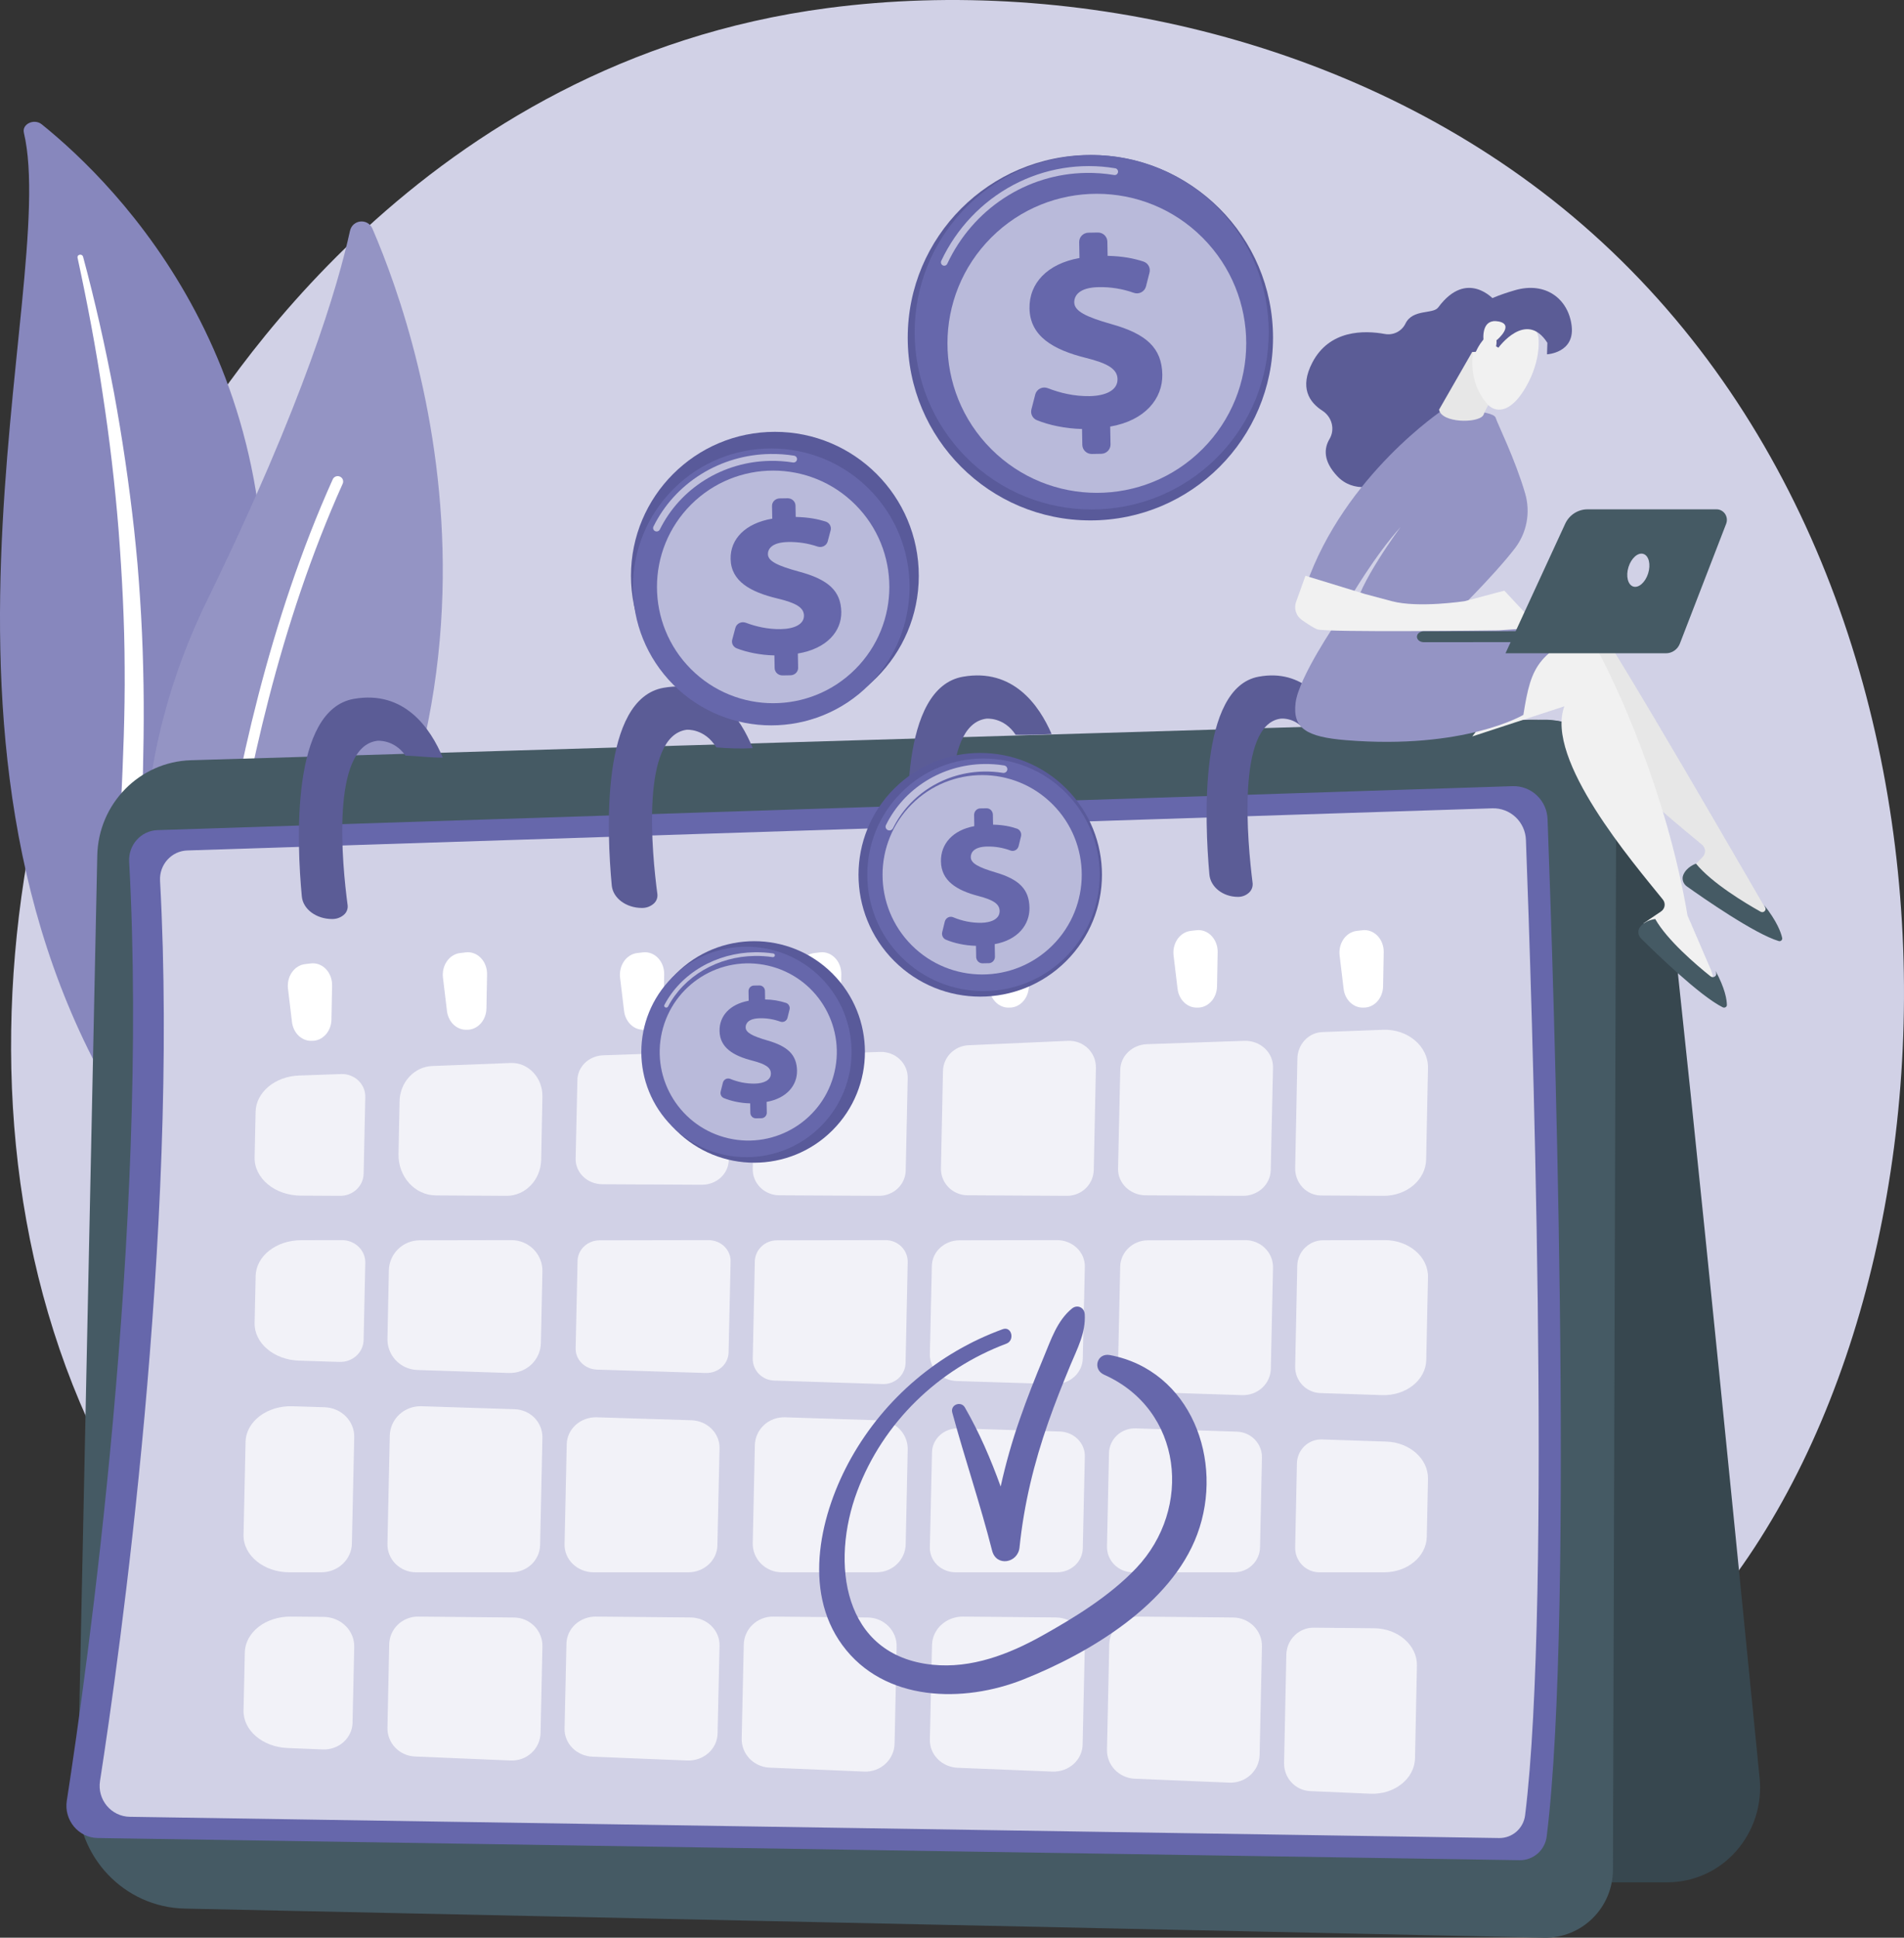 <svg width="172" height="175" viewBox="0 0 172 175" fill="none" xmlns="http://www.w3.org/2000/svg">
<rect x="0" y="0" width="172" height="175" fill="#333333" stroke="none"/>
<g clip-path="url(#clip0_2573_4170)">
<path d="M152.179 147.806C148.668 151.507 145.345 153.894 142.721 155.78C111.864 177.945 75.357 171.484 67.594 169.906C56.136 167.576 33.987 163.072 17.974 144.219C-6.253 115.696 -2.483 70.757 16.311 41.093C19.748 35.666 37.905 5.551 74.809 0.722C97.143 -2.201 123.178 3.694 142.031 19.508C181.605 52.702 178.788 119.761 152.179 147.806Z" fill="#D1D1E6"/>
<path d="M2.157 11.987C1.968 11.2 3.086 10.678 3.769 11.227C10.704 16.812 27.368 33.54 23.215 62.775C18.007 99.453 26.912 112.837 38 121C38 121 22.773 117.161 13.192 103.58C-10.33 70.237 5.468 25.991 2.157 11.987Z" fill="#8787BD"/>
<g style="mix-blend-mode:soft-light">
<path d="M7.002 23.256C7.882 27.338 8.665 31.434 9.271 35.547C9.902 39.657 10.384 43.779 10.716 47.913C11.028 52.045 11.249 56.182 11.261 60.319C11.296 64.457 11.12 68.592 10.927 72.743C10.761 76.891 10.566 81.07 10.876 85.279C11.181 89.479 12.084 93.716 13.873 97.687C14.318 98.677 14.791 99.664 15.325 100.616C15.839 101.578 16.407 102.522 16.988 103.456C18.18 105.342 19.512 107.138 20.975 108.831C23.945 112.244 27.524 115.271 31.473 117.834C31.888 118.104 32.483 118.038 32.801 117.686C33.12 117.335 33.045 116.849 32.649 116.576C31.71 115.93 30.781 115.275 29.89 114.588C29.437 114.25 29.003 113.896 28.563 113.55C28.137 113.189 27.695 112.842 27.284 112.471C25.624 111.027 24.075 109.466 22.648 107.801C19.815 104.519 17.545 100.864 15.826 97.07C14.995 95.179 14.33 93.223 13.838 91.222C13.361 89.23 13.043 87.205 12.884 85.165C12.546 81.08 12.699 76.942 12.829 72.793C12.959 68.643 13.044 64.47 12.933 60.301C12.884 58.217 12.791 56.134 12.653 54.053C12.589 53.012 12.505 51.973 12.422 50.937C12.327 49.898 12.224 48.86 12.114 47.821C11.655 43.674 11.047 39.541 10.289 35.423C9.507 31.317 8.596 27.224 7.5 23.169C7.48 23.11 7.437 23.06 7.38 23.03C7.324 23 7.258 22.992 7.196 23.008C7.166 23.012 7.138 23.021 7.112 23.035C7.086 23.05 7.064 23.069 7.046 23.092C7.028 23.115 7.015 23.142 7.007 23.17C7 23.198 6.998 23.227 7.002 23.256Z" fill="white"/>
</g>
<path d="M20.224 100.455C19.39 101.359 17.924 101.099 17.422 99.967C14.653 93.722 8.391 75.342 18.735 54.167C27.473 36.286 30.545 25.745 31.615 20.857C31.842 19.824 33.227 19.687 33.646 20.655C38.259 31.342 50.44 67.691 20.224 100.455Z" fill="#9494C4"/>
<g style="mix-blend-mode:soft-light">
<path d="M18.579 99.992C18.548 99.998 18.516 100 18.484 100C18.354 99.998 18.229 99.945 18.139 99.852C18.048 99.759 17.998 99.635 18 99.506C18.005 99.202 18.604 68.782 30.052 43.304C30.076 43.243 30.113 43.188 30.16 43.142C30.206 43.096 30.262 43.06 30.323 43.035C30.385 43.011 30.45 42.999 30.516 43C30.582 43.001 30.647 43.016 30.708 43.042C30.768 43.069 30.822 43.107 30.867 43.154C30.913 43.202 30.948 43.258 30.97 43.32C30.993 43.381 31.003 43.446 30.999 43.511C30.996 43.577 30.979 43.64 30.951 43.699C19.586 68.991 18.988 99.217 18.983 99.521C18.982 99.634 18.94 99.742 18.866 99.828C18.793 99.914 18.691 99.972 18.579 99.992Z" fill="white"/>
</g>
<path d="M158.956 160.581C156.715 137.888 151.106 81.521 149.883 73.283C148.345 62.928 135.707 65.215 135.707 65.215L133 170H150.622C151.8 169.997 152.964 169.744 154.036 169.258C155.108 168.771 156.064 168.062 156.839 167.178C157.627 166.282 158.221 165.234 158.585 164.099C158.95 162.964 159.076 161.767 158.956 160.581Z" fill="#37474F"/>
<path d="M16.687 172.371C11.223 172.253 6.886 167.689 7.002 162.174L8.787 77.267C8.886 72.585 12.605 68.798 17.246 68.659L139.379 65.003C143.011 64.894 146.011 67.841 146 71.507L145.707 168.86C145.697 172.305 142.888 175.072 139.474 174.999L16.687 172.371Z" fill="#455A64"/>
<path d="M8.827 165.998C7.085 165.971 5.765 164.382 6.035 162.629C7.834 151.005 13.479 111.02 11.668 77.821C11.586 76.307 12.74 75.019 14.23 74.971L136.652 71.001C137.462 70.978 138.247 71.279 138.837 71.838C139.427 72.397 139.774 73.169 139.801 73.986C140.322 87.943 142.26 145.42 139.723 165.852C139.65 166.45 139.361 167 138.911 167.396C138.461 167.792 137.882 168.007 137.284 168L8.827 165.998Z" fill="#6667AB"/>
<path d="M11.723 164.081C10.041 164.054 8.773 162.531 9.034 160.851C10.766 149.707 16.203 111.37 14.458 79.541C14.379 78.089 15.49 76.852 16.926 76.808L134.814 73.001C135.593 72.979 136.35 73.267 136.918 73.803C137.486 74.34 137.82 75.08 137.846 75.863C138.348 89.244 140.212 144.351 137.772 163.941C137.702 164.514 137.423 165.041 136.99 165.422C136.557 165.802 135.999 166.007 135.423 166L11.723 164.081Z" fill="#D1D1E6"/>
<path opacity="0.72" d="M85.184 96.743L85.001 105.503C84.993 105.82 85.049 106.134 85.165 106.429C85.281 106.724 85.455 106.993 85.677 107.221C85.899 107.448 86.165 107.63 86.458 107.755C86.752 107.88 87.068 107.946 87.387 107.949L96.392 108C97.025 108.001 97.633 107.756 98.084 107.317C98.536 106.879 98.795 106.282 98.806 105.656L98.999 96.446C99.008 96.119 98.948 95.795 98.825 95.492C98.701 95.189 98.516 94.915 98.281 94.686C98.046 94.457 97.766 94.278 97.459 94.16C97.151 94.043 96.822 93.989 96.493 94.002L87.477 94.4C86.866 94.43 86.289 94.689 85.863 95.124C85.437 95.559 85.194 96.138 85.184 96.743Z" fill="white"/>
<path opacity="0.72" d="M54.394 106.952L63.414 107C64.048 107.001 64.657 106.768 65.109 106.351C65.562 105.934 65.821 105.367 65.832 104.771L65.999 97.325C66.008 97.016 65.949 96.709 65.826 96.423C65.704 96.136 65.52 95.876 65.287 95.659C65.054 95.441 64.776 95.271 64.47 95.157C64.164 95.044 63.837 94.991 63.508 95.001L54.477 95.308C53.861 95.331 53.278 95.575 52.847 95.989C52.416 96.403 52.17 96.956 52.16 97.535L52.001 104.625C51.992 104.926 52.048 105.225 52.164 105.506C52.281 105.787 52.455 106.043 52.678 106.259C52.901 106.476 53.167 106.649 53.462 106.768C53.757 106.886 54.074 106.949 54.394 106.952Z" fill="white"/>
<path opacity="0.72" d="M62.398 146.079L53.82 146C53.127 145.996 52.459 146.251 51.964 146.709C51.468 147.167 51.183 147.791 51.171 148.446L51.001 156.101C50.984 156.753 51.237 157.385 51.708 157.862C52.178 158.339 52.827 158.622 53.516 158.652L62.089 158.998C62.44 159.011 62.789 158.957 63.117 158.841C63.445 158.724 63.745 158.547 64 158.319C64.255 158.091 64.459 157.818 64.6 157.514C64.741 157.211 64.817 156.884 64.823 156.553L64.999 148.632C65.008 148.302 64.947 147.974 64.821 147.667C64.694 147.36 64.504 147.079 64.263 146.842C64.02 146.604 63.731 146.415 63.411 146.284C63.091 146.153 62.746 146.083 62.398 146.079Z" fill="white"/>
<path opacity="0.72" d="M48.833 156.495L48.999 148.698C49.008 148.361 48.948 148.025 48.824 147.711C48.7 147.396 48.514 147.109 48.276 146.866C48.039 146.623 47.754 146.429 47.44 146.294C47.125 146.16 46.787 146.089 46.444 146.084L37.767 146C37.085 145.996 36.429 146.257 35.941 146.726C35.453 147.195 35.173 147.835 35.161 148.505L35.001 156.023C34.984 156.689 35.233 157.336 35.695 157.824C36.157 158.312 36.795 158.603 37.472 158.634L46.143 158.998C46.487 159.011 46.831 158.957 47.154 158.837C47.477 158.718 47.772 158.537 48.023 158.303C48.273 158.07 48.474 157.79 48.613 157.48C48.752 157.169 48.827 156.835 48.833 156.495Z" fill="white"/>
<path opacity="0.72" d="M48.862 121.284L48.999 114.834C49.008 114.466 48.943 114.099 48.807 113.756C48.672 113.414 48.468 113.101 48.208 112.837C47.949 112.573 47.638 112.363 47.295 112.219C46.953 112.075 46.584 112.001 46.212 112L37.908 112.015C37.178 112.019 36.479 112.306 35.96 112.814C35.441 113.321 35.143 114.01 35.13 114.732L35.001 120.895C34.982 121.622 35.255 122.328 35.758 122.858C36.262 123.388 36.957 123.701 37.693 123.728L45.99 123.999C46.359 124.009 46.727 123.947 47.072 123.816C47.417 123.685 47.732 123.487 47.999 123.235C48.266 122.982 48.48 122.68 48.628 122.345C48.776 122.01 48.856 121.649 48.862 121.284Z" fill="white"/>
<path opacity="0.72" d="M48.791 139.526L48.999 129.854C49.016 129.191 48.764 128.549 48.299 128.065C47.834 127.582 47.192 127.298 46.513 127.273L38.069 127.001C37.702 126.991 37.336 127.052 36.993 127.18C36.65 127.309 36.336 127.502 36.07 127.75C35.804 127.998 35.592 128.294 35.444 128.623C35.297 128.951 35.218 129.305 35.211 129.663L35.001 139.418C34.992 139.753 35.052 140.087 35.178 140.399C35.303 140.711 35.491 140.996 35.731 141.236C35.97 141.477 36.257 141.668 36.573 141.799C36.89 141.931 37.23 141.999 37.574 142H46.221C46.896 141.997 47.543 141.736 48.023 141.274C48.503 140.812 48.779 140.184 48.791 139.526Z" fill="white"/>
<path opacity="0.72" d="M70.391 107.951L79.403 108C80.036 108.001 80.644 107.762 81.096 107.334C81.548 106.906 81.807 106.323 81.818 105.712L81.999 97.386C82.008 97.07 81.949 96.755 81.827 96.46C81.704 96.166 81.521 95.9 81.288 95.676C81.055 95.453 80.778 95.278 80.472 95.162C80.167 95.046 79.84 94.991 79.512 95.001L70.49 95.317C69.874 95.34 69.292 95.59 68.861 96.015C68.431 96.44 68.185 97.008 68.174 97.602L68.001 105.564C67.993 105.873 68.048 106.18 68.165 106.468C68.281 106.756 68.455 107.019 68.678 107.241C68.9 107.463 69.166 107.64 69.46 107.762C69.754 107.884 70.071 107.948 70.391 107.951Z" fill="white"/>
<path opacity="0.72" d="M64.806 139.563L64.999 130.808C65.017 130.156 64.76 129.523 64.286 129.048C63.812 128.572 63.158 128.292 62.467 128.268L53.902 128.001C53.554 127.992 53.208 128.047 52.883 128.165C52.558 128.282 52.262 128.46 52.01 128.686C51.758 128.913 51.557 129.184 51.418 129.484C51.278 129.785 51.203 130.108 51.197 130.436L51.001 139.457C50.992 139.787 51.053 140.116 51.181 140.423C51.308 140.73 51.499 141.011 51.743 141.247C51.987 141.484 52.279 141.673 52.601 141.802C52.923 141.931 53.269 141.999 53.619 142H62.184C62.872 141.998 63.532 141.742 64.023 141.286C64.513 140.831 64.794 140.212 64.806 139.563Z" fill="white"/>
<path opacity="0.72" d="M80.011 112L70.172 112.017C69.651 112.02 69.151 112.223 68.781 112.582C68.41 112.941 68.197 113.427 68.188 113.937L68.001 122.681C67.987 123.196 68.182 123.694 68.542 124.069C68.901 124.444 69.397 124.665 69.922 124.684L79.754 124.999C80.018 125.006 80.281 124.962 80.527 124.869C80.773 124.777 80.998 124.637 81.189 124.459C81.38 124.28 81.533 124.066 81.638 123.83C81.745 123.593 81.802 123.338 81.806 123.08L81.999 113.998C82.005 113.738 81.958 113.48 81.861 113.239C81.764 112.997 81.618 112.777 81.433 112.591C81.248 112.405 81.027 112.257 80.783 112.155C80.538 112.054 80.276 112.001 80.011 112Z" fill="white"/>
<path opacity="0.72" d="M84.18 114.332L84.001 122.314C83.985 122.933 84.23 123.533 84.682 123.985C85.135 124.436 85.758 124.703 86.418 124.726L95.235 124.999C95.567 125.008 95.897 124.955 96.206 124.843C96.516 124.731 96.799 124.563 97.039 124.348C97.278 124.133 97.471 123.875 97.603 123.59C97.737 123.305 97.808 122.998 97.814 122.687L97.999 114.414C98.007 114.1 97.948 113.789 97.826 113.497C97.704 113.205 97.521 112.939 97.288 112.714C97.055 112.489 96.776 112.31 96.468 112.188C96.16 112.065 95.83 112.001 95.495 112L86.672 112.015C86.016 112.019 85.388 112.264 84.922 112.697C84.457 113.13 84.19 113.717 84.18 114.332Z" fill="white"/>
<path opacity="0.72" d="M53.925 123.695L63.763 123.999C64.027 124.006 64.29 123.964 64.536 123.874C64.783 123.785 65.008 123.65 65.199 123.477C65.39 123.305 65.543 123.099 65.649 122.87C65.755 122.642 65.812 122.396 65.817 122.146L65.999 113.934C66.006 113.683 65.959 113.433 65.862 113.199C65.765 112.965 65.619 112.751 65.434 112.571C65.248 112.391 65.026 112.248 64.781 112.15C64.537 112.052 64.273 112.001 64.007 112L54.161 112.017C53.64 112.02 53.14 112.216 52.769 112.562C52.398 112.909 52.185 113.378 52.176 113.871L52.001 121.759C51.987 122.256 52.181 122.738 52.541 123.1C52.902 123.463 53.399 123.676 53.925 123.695Z" fill="white"/>
<path opacity="0.72" d="M79.469 128.278L70.898 128.001C70.55 127.991 70.203 128.049 69.878 128.171C69.553 128.294 69.256 128.478 69.004 128.713C68.753 128.948 68.551 129.23 68.411 129.542C68.272 129.854 68.197 130.19 68.191 130.531L68.001 139.359C67.992 139.702 68.053 140.043 68.181 140.362C68.309 140.681 68.5 140.973 68.744 141.218C68.988 141.464 69.28 141.66 69.603 141.794C69.925 141.929 70.272 141.999 70.622 142H79.194C79.882 141.997 80.542 141.731 81.032 141.258C81.523 140.785 81.804 140.142 81.816 139.469L81.999 130.919C82.017 130.242 81.761 129.585 81.288 129.091C80.814 128.597 80.161 128.305 79.469 128.278Z" fill="white"/>
<path opacity="0.72" d="M95.759 129.287L86.591 129.001C86.283 128.992 85.976 129.042 85.688 129.146C85.4 129.251 85.138 129.408 84.915 129.609C84.692 129.811 84.513 130.052 84.389 130.319C84.266 130.585 84.199 130.873 84.194 131.164L84.001 139.742C83.993 140.035 84.047 140.326 84.16 140.599C84.273 140.872 84.442 141.121 84.658 141.332C84.874 141.542 85.133 141.709 85.418 141.824C85.704 141.939 86.01 141.999 86.321 142H95.495C96.104 141.997 96.688 141.769 97.122 141.365C97.555 140.96 97.804 140.411 97.814 139.836L97.999 131.542C98.014 130.963 97.787 130.403 97.368 129.981C96.949 129.559 96.371 129.31 95.759 129.287Z" fill="white"/>
<path opacity="0.72" d="M39.377 107.961L45.76 108C46.58 108.002 47.367 107.66 47.953 107.046C48.538 106.433 48.874 105.598 48.888 104.721L48.999 99.047C49.033 97.333 47.722 95.94 46.131 96.002L39.027 96.276C38.248 96.31 37.51 96.661 36.965 97.257C36.419 97.853 36.108 98.65 36.095 99.484L36.001 104.223C35.958 106.268 37.478 107.952 39.377 107.961Z" fill="white"/>
<path opacity="0.72" d="M31.999 148.75C32.008 148.398 31.945 148.049 31.811 147.722C31.678 147.394 31.478 147.095 31.222 146.842C30.967 146.589 30.661 146.387 30.323 146.247C29.985 146.107 29.622 146.033 29.253 146.028L26.273 146C24.009 145.979 22.157 147.418 22.117 149.23L22.001 154.474C21.961 156.271 23.72 157.777 25.963 157.868L29.163 157.998C29.507 158.011 29.85 157.958 30.173 157.842C30.495 157.727 30.79 157.551 31.04 157.326C31.29 157.1 31.491 156.829 31.629 156.529C31.768 156.228 31.843 155.905 31.848 155.576L31.999 148.75Z" fill="white"/>
<path opacity="0.72" d="M124.146 147.054L118.675 147C118.028 146.996 117.405 147.251 116.942 147.71C116.479 148.169 116.213 148.794 116.202 149.451L116.001 159.205C115.985 159.858 116.221 160.49 116.66 160.968C117.099 161.446 117.704 161.73 118.347 161.76L123.794 161.996C125.966 162.09 127.788 160.642 127.826 158.793L127.999 150.428C128.035 148.594 126.302 147.076 124.146 147.054Z" fill="white"/>
<path opacity="0.72" d="M26.145 142H29.035C29.758 141.997 30.451 141.723 30.966 141.237C31.481 140.751 31.776 140.092 31.788 139.4L31.999 129.805C32.017 129.109 31.748 128.434 31.249 127.927C30.75 127.419 30.063 127.12 29.335 127.094L26.427 127.003C24.133 126.93 22.224 128.377 22.184 130.218L22.001 138.614C21.96 140.47 23.832 142 26.145 142Z" fill="white"/>
<path opacity="0.72" d="M27.014 122.884L30.678 122.999C30.957 123.007 31.235 122.962 31.495 122.867C31.755 122.771 31.993 122.628 32.195 122.444C32.396 122.26 32.558 122.04 32.669 121.797C32.781 121.553 32.841 121.291 32.846 121.025L32.999 114.061C33.007 113.793 32.957 113.527 32.855 113.277C32.753 113.028 32.599 112.8 32.403 112.608C32.207 112.416 31.973 112.264 31.715 112.159C31.456 112.055 31.178 112.001 30.897 112L27.197 112.006C24.953 112.01 23.133 113.443 23.094 115.24L23.001 119.485C22.961 121.298 24.749 122.813 27.014 122.884Z" fill="white"/>
<path opacity="0.72" d="M124.938 93.003L119.451 93.21C118.853 93.234 118.287 93.496 117.869 93.94C117.45 94.385 117.212 94.979 117.202 95.6L117.001 105.471C116.993 105.794 117.047 106.115 117.16 106.416C117.272 106.717 117.442 106.991 117.657 107.223C117.873 107.456 118.131 107.641 118.417 107.769C118.702 107.896 119.009 107.964 119.32 107.967L124.97 108C127.076 108.012 128.795 106.552 128.832 104.715L128.999 96.457C129.04 94.504 127.175 92.918 124.938 93.003Z" fill="white"/>
<path opacity="0.72" d="M78.407 146.082L69.836 146C69.144 145.996 68.477 146.26 67.982 146.734C67.487 147.209 67.202 147.855 67.19 148.533L67.001 156.999C66.984 157.674 67.237 158.328 67.707 158.822C68.177 159.315 68.826 159.609 69.514 159.64L78.08 159.998C78.43 160.011 78.779 159.956 79.107 159.835C79.435 159.714 79.735 159.531 79.989 159.295C80.244 159.059 80.448 158.776 80.589 158.462C80.73 158.148 80.806 157.81 80.812 157.467L80.999 148.724C81.008 148.384 80.948 148.045 80.822 147.727C80.696 147.41 80.507 147.119 80.266 146.874C80.025 146.628 79.736 146.432 79.417 146.296C79.098 146.16 78.755 146.087 78.407 146.082Z" fill="white"/>
<path opacity="0.72" d="M125.091 112L119.523 112.01C118.91 112.014 118.323 112.258 117.887 112.69C117.451 113.122 117.202 113.708 117.191 114.322L117.001 123.401C116.986 124.02 117.215 124.62 117.637 125.071C118.06 125.522 118.643 125.788 119.26 125.812L124.85 125.997C127.008 126.069 128.804 124.641 128.843 122.824L128.999 115.342C129.038 113.508 127.27 111.994 125.091 112Z" fill="white"/>
<path opacity="0.72" d="M125.238 130.195L119.407 130.001C119.118 129.992 118.83 130.042 118.56 130.147C118.29 130.252 118.043 130.41 117.834 130.612C117.625 130.814 117.457 131.055 117.341 131.323C117.225 131.591 117.163 131.879 117.158 132.172L117.001 139.733C116.993 140.027 117.044 140.32 117.15 140.594C117.256 140.868 117.415 141.118 117.618 141.329C117.82 141.54 118.063 141.708 118.331 141.823C118.598 141.939 118.886 141.999 119.177 142H125.037C127.144 142 128.854 140.575 128.891 138.788L128.999 133.573C129.037 131.771 127.362 130.267 125.238 130.195Z" fill="white"/>
<path opacity="0.72" d="M100.181 131.256L100.001 139.648C99.993 139.953 100.047 140.256 100.16 140.541C100.273 140.825 100.443 141.084 100.659 141.303C100.875 141.522 101.134 141.697 101.419 141.816C101.705 141.936 102.012 141.998 102.323 142H111.504C112.114 141.997 112.699 141.76 113.133 141.338C113.567 140.917 113.816 140.345 113.826 139.745L113.999 131.65C114.014 131.046 113.787 130.461 113.367 130.021C112.946 129.581 112.366 129.321 111.752 129.299L102.579 129.001C102.271 128.992 101.963 129.044 101.675 129.153C101.387 129.261 101.124 129.425 100.901 129.635C100.677 129.845 100.499 130.096 100.375 130.374C100.252 130.653 100.186 130.952 100.181 131.256Z" fill="white"/>
<path opacity="0.72" d="M111.407 146.082L102.85 146C102.158 145.996 101.492 146.259 100.997 146.731C100.502 147.202 100.217 147.846 100.205 148.521L100.001 158.014C99.984 158.685 100.237 159.336 100.706 159.827C101.175 160.319 101.823 160.611 102.51 160.642L111.059 160.998C111.408 161.011 111.757 160.956 112.085 160.836C112.413 160.716 112.712 160.533 112.967 160.298C113.221 160.064 113.425 159.782 113.566 159.47C113.707 159.157 113.783 158.821 113.789 158.479L113.999 148.712C114.008 148.372 113.948 148.035 113.822 147.719C113.696 147.403 113.507 147.114 113.266 146.869C113.025 146.625 112.737 146.429 112.418 146.294C112.099 146.159 111.755 146.087 111.407 146.082Z" fill="white"/>
<path opacity="0.72" d="M27.15 107.98L30.739 108C31.292 108.001 31.823 107.791 32.218 107.416C32.613 107.042 32.839 106.532 32.849 105.997L32.999 99.089C33.007 98.812 32.955 98.536 32.848 98.279C32.741 98.021 32.581 97.787 32.378 97.592C32.174 97.397 31.932 97.243 31.665 97.142C31.398 97.04 31.113 96.992 30.826 97.001L27.024 97.134C24.849 97.21 23.131 98.642 23.09 100.41L23.001 104.528C22.962 106.412 24.832 107.967 27.15 107.98Z" fill="white"/>
<path opacity="0.72" d="M95.405 146.078L86.987 146C86.256 145.996 85.553 146.264 85.03 146.747C84.507 147.229 84.206 147.887 84.194 148.577L84.001 157.109C83.984 157.759 84.237 158.389 84.707 158.865C85.176 159.34 85.824 159.624 86.512 159.654L95.068 159.998C95.418 160.011 95.767 159.958 96.095 159.841C96.423 159.725 96.723 159.548 96.977 159.321C97.232 159.094 97.436 158.821 97.577 158.518C97.718 158.216 97.794 157.89 97.799 157.559L97.999 148.624C98.008 148.296 97.948 147.969 97.822 147.663C97.696 147.357 97.507 147.077 97.265 146.84C97.024 146.604 96.736 146.414 96.416 146.283C96.097 146.152 95.753 146.083 95.405 146.078Z" fill="white"/>
<path opacity="0.72" d="M101.2 96.618L101.001 105.532C100.993 105.845 101.051 106.156 101.172 106.448C101.293 106.739 101.473 107.006 101.704 107.231C101.935 107.456 102.211 107.636 102.516 107.76C102.821 107.884 103.149 107.949 103.481 107.953L112.284 108C112.941 108.001 113.573 107.759 114.042 107.325C114.512 106.89 114.781 106.3 114.793 105.68L114.999 96.42C115.008 96.099 114.947 95.779 114.82 95.481C114.693 95.183 114.503 94.912 114.261 94.686C114.019 94.459 113.73 94.282 113.413 94.164C113.096 94.046 112.756 93.991 112.416 94.001L103.602 94.304C102.964 94.329 102.36 94.582 101.914 95.012C101.467 95.442 101.212 96.017 101.2 96.618Z" fill="white"/>
<path opacity="0.72" d="M101.194 114.406L101.001 123.224C100.985 123.864 101.23 124.485 101.682 124.951C102.134 125.418 102.757 125.693 103.416 125.717L112.225 125.999C112.556 126.008 112.886 125.953 113.195 125.838C113.505 125.722 113.787 125.549 114.027 125.326C114.267 125.104 114.459 124.838 114.591 124.543C114.724 124.249 114.795 123.931 114.801 123.61L114.999 114.494C115.007 114.17 114.948 113.848 114.826 113.546C114.704 113.245 114.521 112.97 114.288 112.737C114.056 112.505 113.777 112.32 113.47 112.194C113.162 112.067 112.832 112.001 112.498 112L103.683 112.016C103.028 112.02 102.402 112.273 101.937 112.719C101.472 113.166 101.205 113.771 101.194 114.406Z" fill="white"/>
<path d="M26.017 89.302L26.376 92.298C26.43 92.761 26.628 93.187 26.936 93.499C27.243 93.811 27.639 93.988 28.052 94H28.176C28.404 94.004 28.631 93.958 28.843 93.864C29.055 93.77 29.249 93.629 29.413 93.45C29.577 93.272 29.708 93.058 29.799 92.822C29.89 92.585 29.939 92.331 29.942 92.073L30 89.007C30.006 88.728 29.959 88.451 29.863 88.195C29.766 87.938 29.623 87.707 29.441 87.518C29.26 87.329 29.045 87.186 28.811 87.099C28.576 87.011 28.328 86.981 28.083 87.011L27.543 87.075C27.312 87.105 27.088 87.186 26.886 87.315C26.683 87.444 26.506 87.617 26.364 87.825C26.221 88.032 26.117 88.27 26.058 88.524C25.998 88.778 25.985 89.042 26.017 89.302Z" fill="white"/>
<path d="M40.017 88.302L40.376 91.298C40.43 91.761 40.628 92.187 40.936 92.499C41.243 92.811 41.639 92.988 42.052 93H42.176C42.404 93.005 42.63 92.959 42.843 92.865C43.055 92.77 43.249 92.63 43.413 92.451C43.577 92.272 43.708 92.058 43.799 91.822C43.89 91.585 43.939 91.331 43.943 91.073L43.999 88.007C44.005 87.728 43.959 87.451 43.862 87.194C43.766 86.938 43.623 86.707 43.441 86.518C43.26 86.329 43.044 86.186 42.81 86.099C42.576 86.011 42.328 85.981 42.082 86.011L41.542 86.075C41.311 86.105 41.088 86.187 40.886 86.316C40.683 86.444 40.506 86.618 40.364 86.825C40.221 87.033 40.118 87.27 40.058 87.524C39.998 87.778 39.985 88.042 40.017 88.302Z" fill="white"/>
<path d="M56.017 88.302L56.376 91.298C56.43 91.761 56.629 92.187 56.936 92.499C57.243 92.811 57.639 92.988 58.052 93H58.176C58.404 93.004 58.631 92.958 58.843 92.864C59.055 92.77 59.249 92.629 59.413 92.45C59.577 92.272 59.708 92.058 59.799 91.822C59.89 91.585 59.939 91.331 59.943 91.073L59.999 88.007C60.006 87.728 59.959 87.451 59.863 87.195C59.767 86.938 59.623 86.707 59.441 86.518C59.26 86.329 59.045 86.186 58.811 86.099C58.577 86.011 58.328 85.981 58.083 86.011L57.542 86.075C57.312 86.105 57.088 86.187 56.886 86.316C56.684 86.444 56.506 86.618 56.364 86.825C56.222 87.033 56.118 87.27 56.058 87.524C55.999 87.778 55.985 88.042 56.017 88.302Z" fill="white"/>
<path d="M72.017 88.301L72.376 91.297C72.43 91.76 72.628 92.186 72.935 92.498C73.243 92.81 73.638 92.988 74.051 93H74.176C74.404 93.004 74.63 92.959 74.843 92.864C75.055 92.77 75.249 92.63 75.413 92.451C75.577 92.272 75.708 92.058 75.799 91.822C75.89 91.586 75.939 91.332 75.942 91.074L75.999 88.007C76.006 87.728 75.959 87.451 75.863 87.195C75.766 86.938 75.623 86.707 75.441 86.519C75.26 86.329 75.045 86.186 74.811 86.099C74.576 86.011 74.329 85.981 74.083 86.011L73.542 86.075C73.312 86.105 73.088 86.187 72.886 86.315C72.684 86.444 72.506 86.617 72.364 86.825C72.222 87.032 72.118 87.27 72.058 87.523C71.999 87.777 71.985 88.041 72.017 88.301Z" fill="white"/>
<path d="M89.017 86.301L89.376 89.297C89.43 89.76 89.628 90.186 89.936 90.498C90.243 90.81 90.639 90.988 91.052 91H91.176C91.404 91.004 91.631 90.958 91.843 90.864C92.055 90.77 92.249 90.629 92.413 90.45C92.577 90.271 92.708 90.058 92.799 89.821C92.89 89.585 92.939 89.331 92.942 89.073L92.999 86.007C93.005 85.728 92.959 85.451 92.862 85.195C92.766 84.938 92.623 84.707 92.441 84.518C92.26 84.329 92.045 84.186 91.81 84.099C91.576 84.011 91.328 83.981 91.082 84.011L90.542 84.075C90.312 84.105 90.088 84.187 89.886 84.316C89.684 84.444 89.506 84.617 89.364 84.825C89.222 85.032 89.118 85.27 89.058 85.523C88.999 85.777 88.985 86.041 89.017 86.301Z" fill="white"/>
<path d="M106.017 86.302L106.376 89.298C106.43 89.761 106.629 90.186 106.936 90.498C107.243 90.81 107.639 90.988 108.052 91H108.176C108.404 91.004 108.631 90.959 108.843 90.864C109.055 90.77 109.249 90.629 109.413 90.451C109.577 90.272 109.708 90.058 109.799 89.822C109.89 89.585 109.939 89.331 109.942 89.073L109.999 86.007C110.005 85.728 109.959 85.451 109.862 85.194C109.766 84.938 109.622 84.707 109.441 84.518C109.26 84.329 109.044 84.186 108.81 84.099C108.576 84.011 108.328 83.981 108.082 84.011L107.542 84.075C107.311 84.105 107.088 84.187 106.886 84.315C106.683 84.444 106.506 84.618 106.363 84.825C106.221 85.033 106.117 85.27 106.058 85.524C105.998 85.778 105.985 86.042 106.017 86.302Z" fill="white"/>
<path d="M121.017 86.302L121.376 89.298C121.43 89.761 121.629 90.187 121.936 90.499C122.243 90.811 122.639 90.988 123.052 91H123.176C123.404 91.004 123.631 90.958 123.843 90.864C124.055 90.77 124.249 90.629 124.413 90.45C124.577 90.272 124.708 90.058 124.799 89.822C124.89 89.585 124.939 89.331 124.942 89.073L124.999 86.007C125.006 85.728 124.959 85.451 124.863 85.195C124.766 84.938 124.623 84.707 124.441 84.518C124.26 84.329 124.045 84.186 123.811 84.099C123.577 84.011 123.328 83.981 123.083 84.011L122.542 84.075C122.312 84.105 122.088 84.187 121.886 84.316C121.684 84.444 121.506 84.618 121.364 84.825C121.222 85.033 121.118 85.27 121.058 85.524C120.999 85.778 120.985 86.042 121.017 86.302Z" fill="white"/>
<path d="M97.992 118.704C97.956 118.065 97.312 117.791 96.837 118.178C95.497 119.273 94.951 120.975 94.291 122.557C93.522 124.405 92.783 126.266 92.127 128.16C91.43 130.153 90.852 132.189 90.396 134.254C89.507 131.788 88.473 129.387 87.162 127.108C86.814 126.503 85.831 126.854 86.025 127.575C87.159 131.753 88.555 135.845 89.623 140.043C89.999 141.525 91.954 141.175 92.1 139.752C92.498 135.863 93.404 132.144 94.69 128.471C95.301 126.726 95.984 125.007 96.691 123.301C97.321 121.79 98.087 120.38 97.992 118.704Z" fill="#6667AB"/>
<path d="M100.263 122.381C99.094 122.16 98.668 123.676 99.74 124.154C106.837 127.317 107.765 136.23 102.638 141.627C100.267 144.123 97.12 146.061 94.143 147.726C91.122 149.415 87.748 150.705 84.242 150.349C76.114 149.522 75.009 141.141 77.439 134.675C79.776 128.455 84.782 123.653 90.911 121.351C91.702 121.054 91.396 119.749 90.584 120.043C84.795 122.149 79.945 126.263 76.908 131.645C74.118 136.604 72.444 143.601 76.097 148.579C79.875 153.732 87.045 153.824 92.447 151.676C98.389 149.313 105.788 144.93 108.154 138.57C110.631 131.907 107.572 123.767 100.263 122.381Z" fill="#6667AB"/>
<path d="M29.5 85C31.433 85 33 83.433 33 81.5C33 79.567 31.433 78 29.5 78C27.567 78 26 79.567 26 81.5C26 83.433 27.567 85 29.5 85Z" fill="#D1D1E6"/>
<path d="M56.5 85C58.433 85 60 83.433 60 81.5C60 79.567 58.433 78 56.5 78C54.567 78 53 79.567 53 81.5C53 83.433 54.567 85 56.5 85Z" fill="#D1D1E6"/>
<path d="M84.5 84C86.433 84 88 82.433 88 80.5C88 78.567 86.433 77 84.5 77C82.567 77 81 78.567 81 80.5C81 82.433 82.567 84 84.5 84Z" fill="#91B3FA"/>
<path d="M111.5 82C113.433 82 115 80.433 115 78.5C115 76.567 113.433 75 111.5 75C109.567 75 108 76.567 108 78.5C108 80.433 109.567 82 111.5 82Z" fill="#D1D1E6"/>
<path d="M121 65.815C119.87 63.293 117.677 60.38 113.693 61.116C108.31 62.11 108.817 74.102 109.251 78.971C109.352 80.116 110.48 81 111.836 81C112.199 81.004 112.55 80.871 112.824 80.624C112.943 80.517 113.036 80.383 113.094 80.231C113.152 80.079 113.173 79.914 113.156 79.751C112.69 76.072 111.701 65.475 115.664 64.908C115.664 64.908 116.671 64.757 117.588 65.619C118.728 65.604 119.863 65.729 121 65.815Z" fill="#5B5C96"/>
<path d="M95 66.294C93.872 63.684 91.516 60.332 86.998 61.116C81.264 62.11 81.805 74.102 82.267 78.969C82.375 80.114 83.576 81 85.021 81C85.406 81.004 85.781 80.871 86.072 80.624C86.2 80.518 86.298 80.383 86.36 80.231C86.421 80.079 86.444 79.914 86.425 79.752C85.93 76.074 84.876 65.472 89.097 64.906C89.097 64.906 90.68 64.733 91.749 66.361C92.832 66.38 93.921 66.348 95 66.294Z" fill="#5B5C96"/>
<path d="M68 67.57C66.931 64.931 64.594 61.306 59.952 62.115C54.271 63.109 54.807 75.102 55.264 79.968C55.372 81.113 56.561 82 57.993 82C58.375 82.006 58.746 81.873 59.035 81.627C59.161 81.522 59.26 81.387 59.321 81.235C59.382 81.083 59.404 80.919 59.386 80.756C58.895 77.079 57.85 66.473 62.033 65.907C62.033 65.907 63.651 65.763 64.71 67.503C65.798 67.589 66.91 67.635 68 67.57Z" fill="#5B5C96"/>
<path d="M31.974 63.116C26.268 64.109 26.806 76.102 27.266 80.966C27.374 82.11 28.568 83 30.006 83C30.39 83.006 30.762 82.874 31.053 82.629C31.179 82.523 31.278 82.389 31.339 82.237C31.4 82.086 31.423 81.922 31.404 81.76C30.911 78.083 29.863 67.471 34.063 66.907C34.063 66.907 35.568 66.734 36.63 68.24C37.753 68.281 38.877 68.428 40 68.424C38.903 65.802 36.556 62.318 31.974 63.116Z" fill="#5B5C96"/>
<path d="M159.303 81.723C159.277 81.714 145.507 57.775 143.646 55.524C143.492 55.338 143.294 55.193 143.069 55.103C142.844 55.014 142.6 54.981 142.359 55.01L138.515 55.465L134 65.161L141.52 60.812C140.775 65.922 150.438 73.516 153.753 76.287C153.833 76.353 153.898 76.435 153.945 76.527C153.991 76.62 154.019 76.721 154.024 76.824C154.03 76.927 154.015 77.03 153.979 77.127C153.943 77.224 153.887 77.313 153.816 77.387L152.493 78.762C154.665 80.948 157.171 82.351 160 83L159.303 81.723Z" fill="#E7E7E7"/>
<path d="M153.209 78C153.209 78 152.344 78.278 152.052 79.044C151.912 79.411 152.063 79.827 152.385 80.055C153.811 81.07 158.516 84.349 160.687 84.991C160.728 85.002 160.771 85.003 160.812 84.993C160.854 84.983 160.892 84.963 160.923 84.934C160.954 84.905 160.977 84.868 160.989 84.828C161.002 84.787 161.003 84.744 160.994 84.703C160.883 84.202 160.522 83.201 159.361 81.736L159.466 81.946C159.495 82.003 159.504 82.068 159.493 82.132C159.482 82.195 159.451 82.253 159.404 82.297C159.357 82.342 159.297 82.37 159.233 82.378C159.169 82.385 159.104 82.373 159.048 82.341C157.593 81.523 154.635 79.741 153.209 78Z" fill="#455A64"/>
<path d="M154.574 87.62C154.551 87.605 152.468 82.709 152.445 82.695C150.535 71.353 145.875 61.636 144.503 59.079C144.389 58.868 144.223 58.688 144.019 58.556C143.816 58.424 143.581 58.344 143.337 58.324L139.45 58L133 66.51L141.319 63.788C139.535 68.596 147.513 77.891 150.215 81.24C150.28 81.321 150.327 81.413 150.354 81.512C150.381 81.611 150.387 81.714 150.371 81.816C150.356 81.917 150.319 82.014 150.263 82.1C150.208 82.187 150.135 82.262 150.048 82.32L148.46 83.391C150.154 85.944 152.341 87.805 155 89L154.574 87.62Z" fill="#F1F1F1"/>
<path d="M149.528 83C149.528 83 148.592 83.094 148.131 83.754C147.912 84.07 147.978 84.487 148.254 84.763C149.486 85.987 153.563 89.956 155.628 90.974C155.667 90.992 155.711 91.001 155.755 91C155.799 90.999 155.842 90.987 155.879 90.965C155.917 90.944 155.947 90.915 155.969 90.879C155.99 90.844 156.001 90.804 156 90.764C155.993 90.276 155.838 89.268 154.97 87.675L155.032 87.891C155.048 87.95 155.043 88.011 155.018 88.068C154.994 88.124 154.95 88.171 154.894 88.204C154.837 88.236 154.772 88.25 154.706 88.246C154.64 88.241 154.577 88.218 154.527 88.179C153.227 87.142 150.606 84.905 149.528 83Z" fill="#455A64"/>
<path d="M120.766 56.148C120.766 56.148 117.322 61.176 117.039 63.469C116.756 65.763 117.992 66.556 121.597 66.848C132.325 67.718 137.615 64.563 137.615 64.563C138.348 59.971 138.87 58.803 145 56.306C145 56.306 137.247 56.909 135.687 56.315C134.126 55.722 120.766 56.148 120.766 56.148Z" fill="#9494C4"/>
<path d="M135 27.108C135 27.108 132.541 24.224 129.926 27.762C129.453 28.403 127.634 27.874 126.968 29.216C126.807 29.554 126.538 29.83 126.203 30.002C125.868 30.173 125.485 30.231 125.114 30.165C123.206 29.816 120.088 29.788 118.548 32.751C117.373 35.014 118.28 36.334 119.455 37.089C120.318 37.643 120.626 38.769 120.104 39.647C119.604 40.489 119.51 41.63 120.802 43.003C123.697 46.08 129.427 41.054 129.427 41.054L133.978 30.393L135 27.108Z" fill="#5B5C96"/>
<path d="M130.854 56C130.854 56 134.881 52.093 136.863 49.504C137.39 48.814 137.748 48.005 137.907 47.146C138.066 46.286 138.021 45.4 137.775 44.562C136.87 41.455 135.262 38.237 135.116 37.736C134.891 36.968 130.376 37 130.376 37C130.376 37 121.491 42.876 118 52.831L121.921 54.075C121.921 54.075 124.24 50.109 126.532 47.587C126.532 47.587 122.566 52.927 122.426 55.112L130.854 56Z" fill="#9494C4"/>
<path d="M139 56.671L135.895 53.344L132.308 54.295C132.308 54.295 128.126 54.933 125.733 54.295L123.339 53.658L117.931 52L117.081 54.363C116.978 54.655 116.973 54.972 117.068 55.266C117.163 55.561 117.353 55.816 117.609 55.995C118.077 56.323 118.629 56.686 118.975 56.833C119.688 57.14 135.383 56.93 135.383 56.93L139 56.671Z" fill="#F1F1F1"/>
<path d="M133.196 31.431L130 36.996C130.211 38.21 133.478 38.244 133.983 37.519C134.032 37.444 134.066 37.361 134.083 37.274L135.996 33.556C136.077 33.194 135.014 31.972 134.667 31.798L133.396 31.165C132.907 30.92 134.948 30.901 133.196 31.431Z" fill="#E7E7E7"/>
<path d="M138.968 30.424C138.968 30.424 139.295 32.401 137.866 34.914C136.437 37.428 135.016 37.314 134.293 36.418C133.57 35.521 132.704 34.028 133.099 31.523C133.493 29.018 138.475 27.903 138.968 30.424Z" fill="#F1F1F1"/>
<path d="M135.361 31.403C135.361 31.403 137.863 27.952 139.784 30.961L139.752 32C139.752 32 142.25 31.878 141.98 29.459C141.709 27.041 139.668 25.389 136.841 26.215C134.014 27.041 132.362 27.983 132.042 30.044C131.723 32.105 133.323 31.769 133.323 31.769C133.323 31.769 133.936 30.346 134.675 30.249C135.414 30.151 135.148 31.277 135.148 31.277L135.361 31.403Z" fill="#5B5C96"/>
<path d="M135.229 30.704C135.229 30.704 136.861 29.32 135.375 29.033C133.89 28.746 133.945 30.389 134.042 31L135.229 30.704Z" fill="#F1F1F1"/>
<path d="M128.598 58H128.63L142.384 57.988C142.548 57.988 142.704 57.936 142.82 57.843C142.935 57.751 143 57.625 143 57.494C143 57.363 142.935 57.237 142.82 57.145C142.704 57.052 142.548 57 142.384 57L128.629 57.012C128.466 57.009 128.309 57.058 128.191 57.148C128.073 57.238 128.004 57.362 128 57.493C127.996 57.623 128.057 57.75 128.169 57.845C128.282 57.939 128.436 57.994 128.599 57.998L128.598 58Z" fill="#455A64"/>
<path d="M155.07 46H143.403C142.982 46 142.569 46.123 142.213 46.354C141.857 46.585 141.573 46.914 141.393 47.304L136 59H150.496C150.767 59 151.032 58.917 151.256 58.761C151.48 58.605 151.653 58.384 151.753 58.126L155.935 47.303C155.991 47.159 156.011 47.002 155.994 46.848C155.978 46.694 155.924 46.546 155.839 46.417C155.754 46.289 155.639 46.184 155.505 46.111C155.371 46.038 155.221 46 155.07 46Z" fill="#455A64"/>
<path d="M147.112 51.208C146.859 52.021 147.049 52.81 147.536 52.971C148.022 53.132 148.63 52.604 148.886 51.791C149.142 50.978 148.953 50.19 148.463 50.029C147.973 49.868 147.369 50.398 147.112 51.208Z" fill="#D1D1E6"/>
<path d="M96.323 86.789C100.619 82.493 100.622 75.526 96.329 71.227C92.036 66.928 85.074 66.926 80.778 71.222C76.482 75.518 76.48 82.485 80.773 86.784C85.065 91.082 92.028 91.085 96.323 86.789Z" fill="#595A9A"/>
<path d="M96.263 86.435C100.364 82.335 100.366 75.684 96.269 71.581C92.171 67.477 85.525 67.475 81.425 71.575C77.324 75.676 77.322 82.326 81.419 86.43C85.517 90.533 92.163 90.536 96.263 86.435Z" fill="#6667AB"/>
<path opacity="0.58" d="M80.356 75C80.302 75.001 80.248 74.989 80.198 74.966C80.157 74.947 80.12 74.92 80.089 74.886C80.058 74.853 80.035 74.814 80.02 74.772C80.004 74.73 79.998 74.685 80.001 74.641C80.003 74.596 80.015 74.552 80.035 74.512C80.836 72.884 82.088 71.506 83.651 70.533C85.215 69.559 87.026 69.029 88.882 69.002C89.489 68.991 90.094 69.033 90.692 69.128C90.739 69.133 90.784 69.148 90.825 69.171C90.866 69.194 90.902 69.225 90.93 69.262C90.958 69.298 90.979 69.34 90.99 69.385C91.001 69.429 91.003 69.475 90.995 69.521C90.988 69.566 90.971 69.609 90.945 69.648C90.92 69.687 90.887 69.72 90.848 69.746C90.809 69.772 90.766 69.79 90.719 69.799C90.673 69.808 90.625 69.808 90.579 69.799C90.023 69.711 89.459 69.671 88.895 69.68C87.169 69.706 85.484 70.199 84.03 71.105C82.576 72.01 81.411 73.292 80.666 74.805C80.638 74.862 80.594 74.911 80.539 74.945C80.485 74.98 80.421 74.999 80.356 75Z" fill="white"/>
<path opacity="0.78" d="M95.083 85.373C98.598 81.858 98.6 76.158 95.087 72.641C91.575 69.123 85.879 69.121 82.364 72.636C78.849 76.151 78.847 81.851 82.359 85.368C85.872 88.886 91.568 88.888 95.083 85.373Z" fill="#D1D1E6"/>
<path d="M88.183 86.426L88.166 85.421C87.156 85.398 86.153 85.17 85.438 84.861C85.315 84.806 85.215 84.707 85.156 84.582C85.097 84.457 85.083 84.314 85.117 84.18L85.347 83.239C85.367 83.158 85.403 83.082 85.454 83.017C85.504 82.952 85.567 82.899 85.639 82.861C85.711 82.823 85.79 82.802 85.871 82.799C85.951 82.795 86.032 82.809 86.106 82.841C86.906 83.178 87.761 83.349 88.624 83.343C89.597 83.324 90.316 82.969 90.303 82.268C90.292 81.635 89.726 81.269 88.368 80.918C86.43 80.408 85.031 79.561 85.001 77.799C84.973 76.209 86.073 74.973 88.014 74.612L87.997 73.606C87.994 73.451 88.051 73.302 88.155 73.19C88.259 73.078 88.401 73.013 88.55 73.01L89.119 73C89.269 72.997 89.413 73.056 89.521 73.164C89.628 73.272 89.69 73.419 89.693 73.575L89.709 74.477C90.644 74.498 91.327 74.651 91.869 74.838C92.003 74.885 92.115 74.983 92.183 75.112C92.25 75.241 92.268 75.392 92.233 75.534L92.021 76.404C92.002 76.484 91.967 76.558 91.919 76.623C91.87 76.688 91.809 76.741 91.74 76.779C91.67 76.818 91.593 76.841 91.515 76.847C91.436 76.852 91.357 76.841 91.283 76.813C90.604 76.559 89.886 76.438 89.164 76.454C88.01 76.476 87.688 76.978 87.697 77.423C87.707 77.97 88.405 78.334 89.912 78.784C92.064 79.411 92.971 80.316 92.999 81.976C93.026 83.499 91.963 84.887 89.859 85.269L89.879 86.394C89.882 86.549 89.825 86.698 89.721 86.81C89.617 86.922 89.475 86.986 89.325 86.989L88.757 87C88.607 87.002 88.463 86.943 88.356 86.836C88.248 86.728 88.186 86.581 88.183 86.426Z" fill="#6667AB"/>
<path d="M98.5 47C107.613 47 115 39.613 115 30.5C115 21.387 107.613 14 98.5 14C89.387 14 82 21.387 82 30.5C82 39.613 89.387 47 98.5 47Z" fill="#595A9A"/>
<path d="M109.925 41.33C116.173 35.081 116.177 24.947 109.933 18.694C103.689 12.441 93.562 12.438 87.314 18.686C81.065 24.935 81.062 35.069 87.306 41.322C93.55 47.575 103.677 47.578 109.925 41.33Z" fill="#6667AB"/>
<path opacity="0.58" d="M85.306 24C85.254 24.001 85.204 23.988 85.159 23.963C85.114 23.938 85.075 23.902 85.048 23.858C85.02 23.814 85.004 23.763 85.001 23.711C84.997 23.659 85.007 23.606 85.029 23.559C86.416 20.617 88.697 18.214 91.53 16.707C94.363 15.2 97.597 14.671 100.748 15.199C100.827 15.212 100.897 15.257 100.943 15.323C100.99 15.389 101.009 15.472 100.996 15.552C100.983 15.633 100.939 15.705 100.875 15.752C100.81 15.8 100.729 15.819 100.65 15.806C99.804 15.665 98.947 15.602 98.09 15.617C95.463 15.658 92.9 16.447 90.689 17.897C88.477 19.346 86.705 21.398 85.572 23.822C85.548 23.874 85.511 23.918 85.464 23.95C85.417 23.981 85.362 23.998 85.306 24Z" fill="white"/>
<path opacity="0.78" d="M108.624 40.559C113.896 35.287 113.899 26.737 108.631 21.461C103.363 16.185 94.818 16.182 89.546 21.454C84.274 26.726 84.271 35.277 89.539 40.553C94.808 45.828 103.352 45.832 108.624 40.559Z" fill="#D1D1E6"/>
<path d="M97.773 40.18L97.747 38.744C96.233 38.711 94.729 38.385 93.657 37.944C93.473 37.866 93.322 37.724 93.234 37.546C93.145 37.367 93.125 37.163 93.175 36.971L93.52 35.627C93.55 35.511 93.605 35.403 93.68 35.31C93.756 35.217 93.851 35.141 93.959 35.087C94.067 35.033 94.185 35.002 94.306 34.998C94.427 34.993 94.547 35.014 94.659 35.059C95.722 35.477 97.031 35.8 98.435 35.775C99.893 35.749 100.972 35.24 100.953 34.239C100.937 33.335 100.086 32.813 98.05 32.311C95.145 31.581 93.047 30.372 93.001 27.855C92.959 25.583 94.608 23.819 97.516 23.303L97.49 21.867C97.488 21.757 97.508 21.648 97.548 21.546C97.589 21.443 97.65 21.35 97.727 21.271C97.804 21.192 97.896 21.129 97.998 21.085C98.1 21.041 98.21 21.017 98.321 21.015L99.173 21C99.397 20.996 99.614 21.08 99.775 21.234C99.937 21.388 100.03 21.598 100.034 21.82L100.058 23.106C101.46 23.137 102.484 23.355 103.298 23.622C103.499 23.689 103.667 23.829 103.767 24.014C103.868 24.199 103.895 24.414 103.842 24.617L103.525 25.863C103.497 25.976 103.444 26.082 103.372 26.174C103.299 26.265 103.208 26.341 103.104 26.396C103 26.451 102.886 26.484 102.768 26.493C102.651 26.501 102.533 26.485 102.422 26.446C101.403 26.084 100.326 25.91 99.244 25.934C97.514 25.964 97.033 26.682 97.044 27.317C97.058 28.099 98.106 28.618 100.368 29.262C103.598 30.157 104.953 31.453 104.999 33.823C105.039 35.998 103.443 37.981 100.29 38.526L100.319 40.133C100.323 40.354 100.238 40.569 100.082 40.728C99.927 40.888 99.713 40.98 99.489 40.984L98.635 41C98.411 41.004 98.195 40.92 98.033 40.766C97.871 40.613 97.778 40.402 97.773 40.18Z" fill="#6667AB"/>
<path d="M75.203 102.081C79.108 98.176 79.111 91.842 75.208 87.934C71.306 84.026 64.976 84.024 61.071 87.929C57.166 91.834 57.164 98.168 61.066 102.076C64.969 105.984 71.298 105.986 75.203 102.081Z" fill="#595A9A"/>
<path d="M74.143 101.727C77.853 98.017 77.855 92 74.148 88.287C70.44 84.575 64.427 84.573 60.718 88.282C57.008 91.993 57.005 98.01 60.713 101.722C64.42 105.435 70.433 105.437 74.143 101.727Z" fill="#6667AB"/>
<path opacity="0.58" d="M60.186 91C60.158 91.001 60.13 90.995 60.104 90.984C60.082 90.974 60.063 90.961 60.047 90.945C60.031 90.928 60.018 90.909 60.01 90.889C60.002 90.868 59.999 90.846 60 90.824C60.002 90.802 60.008 90.781 60.018 90.761C60.757 89.355 61.912 88.165 63.353 87.324C64.795 86.483 66.466 86.025 68.177 86.001C68.736 85.992 69.295 86.028 69.846 86.11C69.87 86.114 69.893 86.121 69.913 86.133C69.934 86.145 69.951 86.16 69.966 86.177C69.98 86.195 69.99 86.215 69.995 86.237C70.001 86.258 70.001 86.28 69.998 86.302C69.994 86.323 69.985 86.344 69.973 86.362C69.96 86.381 69.943 86.397 69.924 86.41C69.904 86.423 69.882 86.432 69.859 86.437C69.835 86.442 69.811 86.443 69.788 86.439C69.258 86.361 68.721 86.326 68.184 86.334C66.54 86.357 64.936 86.797 63.551 87.605C62.167 88.412 61.058 89.555 60.348 90.906C60.333 90.933 60.31 90.957 60.282 90.974C60.253 90.99 60.22 90.999 60.186 91Z" fill="white"/>
<path opacity="0.78" d="M75.388 96.809C76.382 92.504 73.698 88.207 69.394 87.212C65.089 86.217 60.794 88.9 59.8 93.205C58.806 97.51 61.49 101.807 65.794 102.802C70.099 103.797 74.394 101.114 75.388 96.809Z" fill="#D1D1E6"/>
<path d="M67.784 100.51L67.769 99.649C66.885 99.629 66.009 99.433 65.384 99.169C65.276 99.122 65.188 99.037 65.136 98.93C65.085 98.823 65.073 98.701 65.102 98.585L65.303 97.779C65.321 97.71 65.353 97.645 65.397 97.589C65.441 97.533 65.496 97.488 65.559 97.455C65.622 97.423 65.691 97.405 65.762 97.402C65.832 97.399 65.903 97.411 65.968 97.438C66.667 97.727 67.416 97.872 68.17 97.865C69.021 97.85 69.65 97.545 69.639 96.944C69.63 96.402 69.134 96.09 67.946 95.785C66.251 95.347 65.027 94.622 65.001 93.112C64.976 91.749 65.938 90.691 67.634 90.381L67.619 89.52C67.618 89.454 67.629 89.389 67.653 89.327C67.677 89.266 67.712 89.21 67.757 89.162C67.802 89.115 67.856 89.077 67.915 89.051C67.975 89.025 68.039 89.01 68.104 89.009L68.601 89C68.666 88.999 68.73 89.011 68.79 89.035C68.851 89.059 68.906 89.095 68.953 89.141C68.999 89.186 69.037 89.241 69.062 89.301C69.088 89.362 69.102 89.427 69.103 89.493L69.117 90.266C69.759 90.271 70.396 90.375 71.007 90.576C71.124 90.616 71.222 90.7 71.281 90.811C71.34 90.921 71.356 91.051 71.325 91.173L71.14 91.918C71.123 91.986 71.093 92.05 71.05 92.105C71.008 92.16 70.955 92.205 70.894 92.238C70.834 92.271 70.767 92.291 70.698 92.296C70.63 92.301 70.561 92.291 70.496 92.268C69.902 92.052 69.274 91.948 68.643 91.963C67.633 91.981 67.353 92.412 67.359 92.793C67.368 93.262 67.979 93.573 69.298 93.959C71.182 94.496 71.974 95.273 72 96.695C72.023 97.999 71.092 99.189 69.252 99.516L69.269 100.48C69.271 100.546 69.259 100.611 69.235 100.673C69.212 100.734 69.176 100.79 69.131 100.837C69.086 100.885 69.033 100.923 68.973 100.949C68.914 100.975 68.85 100.99 68.785 100.991L68.287 101C68.157 101.002 68.031 100.952 67.937 100.86C67.843 100.769 67.788 100.643 67.784 100.51Z" fill="#6667AB"/>
<path d="M70 65C77.18 65 83 59.18 83 52C83 44.82 77.18 39 70 39C62.82 39 57 44.82 57 52C57 59.18 62.82 65 70 65Z" fill="#595A9A"/>
<path d="M78.504 61.851C83.385 56.97 83.388 49.053 78.51 44.167C73.632 39.282 65.72 39.28 60.839 44.161C55.957 49.043 55.955 56.96 60.833 61.845C65.711 66.73 73.622 66.733 78.504 61.851Z" fill="#6667AB"/>
<path opacity="0.58" d="M59.326 48C59.276 48.001 59.226 47.99 59.181 47.969C59.143 47.952 59.109 47.927 59.081 47.896C59.053 47.866 59.032 47.831 59.018 47.792C59.004 47.753 58.998 47.713 59.001 47.672C59.003 47.631 59.014 47.591 59.032 47.554C59.986 45.62 61.477 43.981 63.338 42.824C65.199 41.666 67.356 41.035 69.567 41.002C70.289 40.989 71.01 41.039 71.722 41.152C71.765 41.158 71.806 41.172 71.843 41.193C71.879 41.214 71.912 41.242 71.937 41.275C71.963 41.309 71.981 41.347 71.991 41.387C72.001 41.428 72.003 41.469 71.996 41.51C71.989 41.551 71.974 41.591 71.951 41.626C71.928 41.661 71.898 41.691 71.863 41.715C71.828 41.739 71.788 41.756 71.746 41.764C71.704 41.773 71.661 41.773 71.619 41.765C70.944 41.659 70.261 41.612 69.578 41.623C67.486 41.655 65.444 42.251 63.683 43.346C61.921 44.441 60.51 45.992 59.606 47.823C59.581 47.874 59.541 47.919 59.492 47.95C59.442 47.981 59.385 47.998 59.326 48Z" fill="white"/>
<path opacity="0.78" d="M77.263 60.435C81.364 56.335 81.366 49.684 77.269 45.581C73.171 41.477 66.525 41.475 62.425 45.575C58.324 49.676 58.322 56.327 62.419 60.43C66.517 64.533 73.163 64.536 77.263 60.435Z" fill="#D1D1E6"/>
<path d="M69.978 60.341L69.956 59.193C68.695 59.166 67.442 58.905 66.548 58.552C66.394 58.489 66.269 58.376 66.196 58.234C66.122 58.091 66.105 57.928 66.147 57.774L66.434 56.699C66.459 56.607 66.504 56.52 66.567 56.446C66.631 56.371 66.71 56.311 66.8 56.268C66.889 56.224 66.988 56.2 67.089 56.196C67.189 56.192 67.29 56.209 67.383 56.245C68.269 56.58 69.359 56.838 70.529 56.818C71.744 56.797 72.642 56.388 72.627 55.589C72.613 54.866 71.905 54.449 70.209 54.047C67.788 53.464 66.04 52.496 66.001 50.483C65.966 48.666 67.34 47.255 69.763 46.842L69.741 45.694C69.739 45.606 69.756 45.519 69.79 45.437C69.823 45.355 69.874 45.28 69.938 45.217C70.002 45.154 70.079 45.103 70.164 45.068C70.249 45.033 70.34 45.014 70.433 45.012L71.145 45C71.332 44.997 71.513 45.065 71.647 45.188C71.781 45.311 71.859 45.48 71.862 45.658L71.882 46.688C73.048 46.713 73.903 46.888 74.582 47.101C74.75 47.155 74.89 47.267 74.974 47.416C75.058 47.564 75.08 47.737 75.035 47.9L74.771 48.894C74.748 48.984 74.704 49.069 74.644 49.143C74.583 49.216 74.507 49.277 74.421 49.321C74.334 49.365 74.239 49.391 74.141 49.398C74.043 49.405 73.944 49.392 73.852 49.36C73.003 49.071 72.106 48.932 71.204 48.951C69.763 48.976 69.362 49.549 69.372 50.057C69.383 50.683 70.256 51.097 72.14 51.613C74.831 52.329 75.96 53.365 75.999 55.26C76.032 57 74.705 58.586 72.075 59.022L72.099 60.307C72.101 60.395 72.085 60.482 72.051 60.564C72.017 60.646 71.966 60.721 71.902 60.784C71.838 60.847 71.761 60.898 71.676 60.933C71.591 60.968 71.5 60.987 71.407 60.988L70.695 61C70.602 61.001 70.51 60.986 70.424 60.953C70.338 60.921 70.259 60.873 70.192 60.812C70.126 60.75 70.073 60.677 70.036 60.596C69.999 60.516 69.98 60.429 69.978 60.341Z" fill="#6667AB"/>
</g>
<defs>
<clipPath id="clip0_2573_4170">
<rect width="172" height="175" fill="white"/>
</clipPath>
</defs>
</svg>
